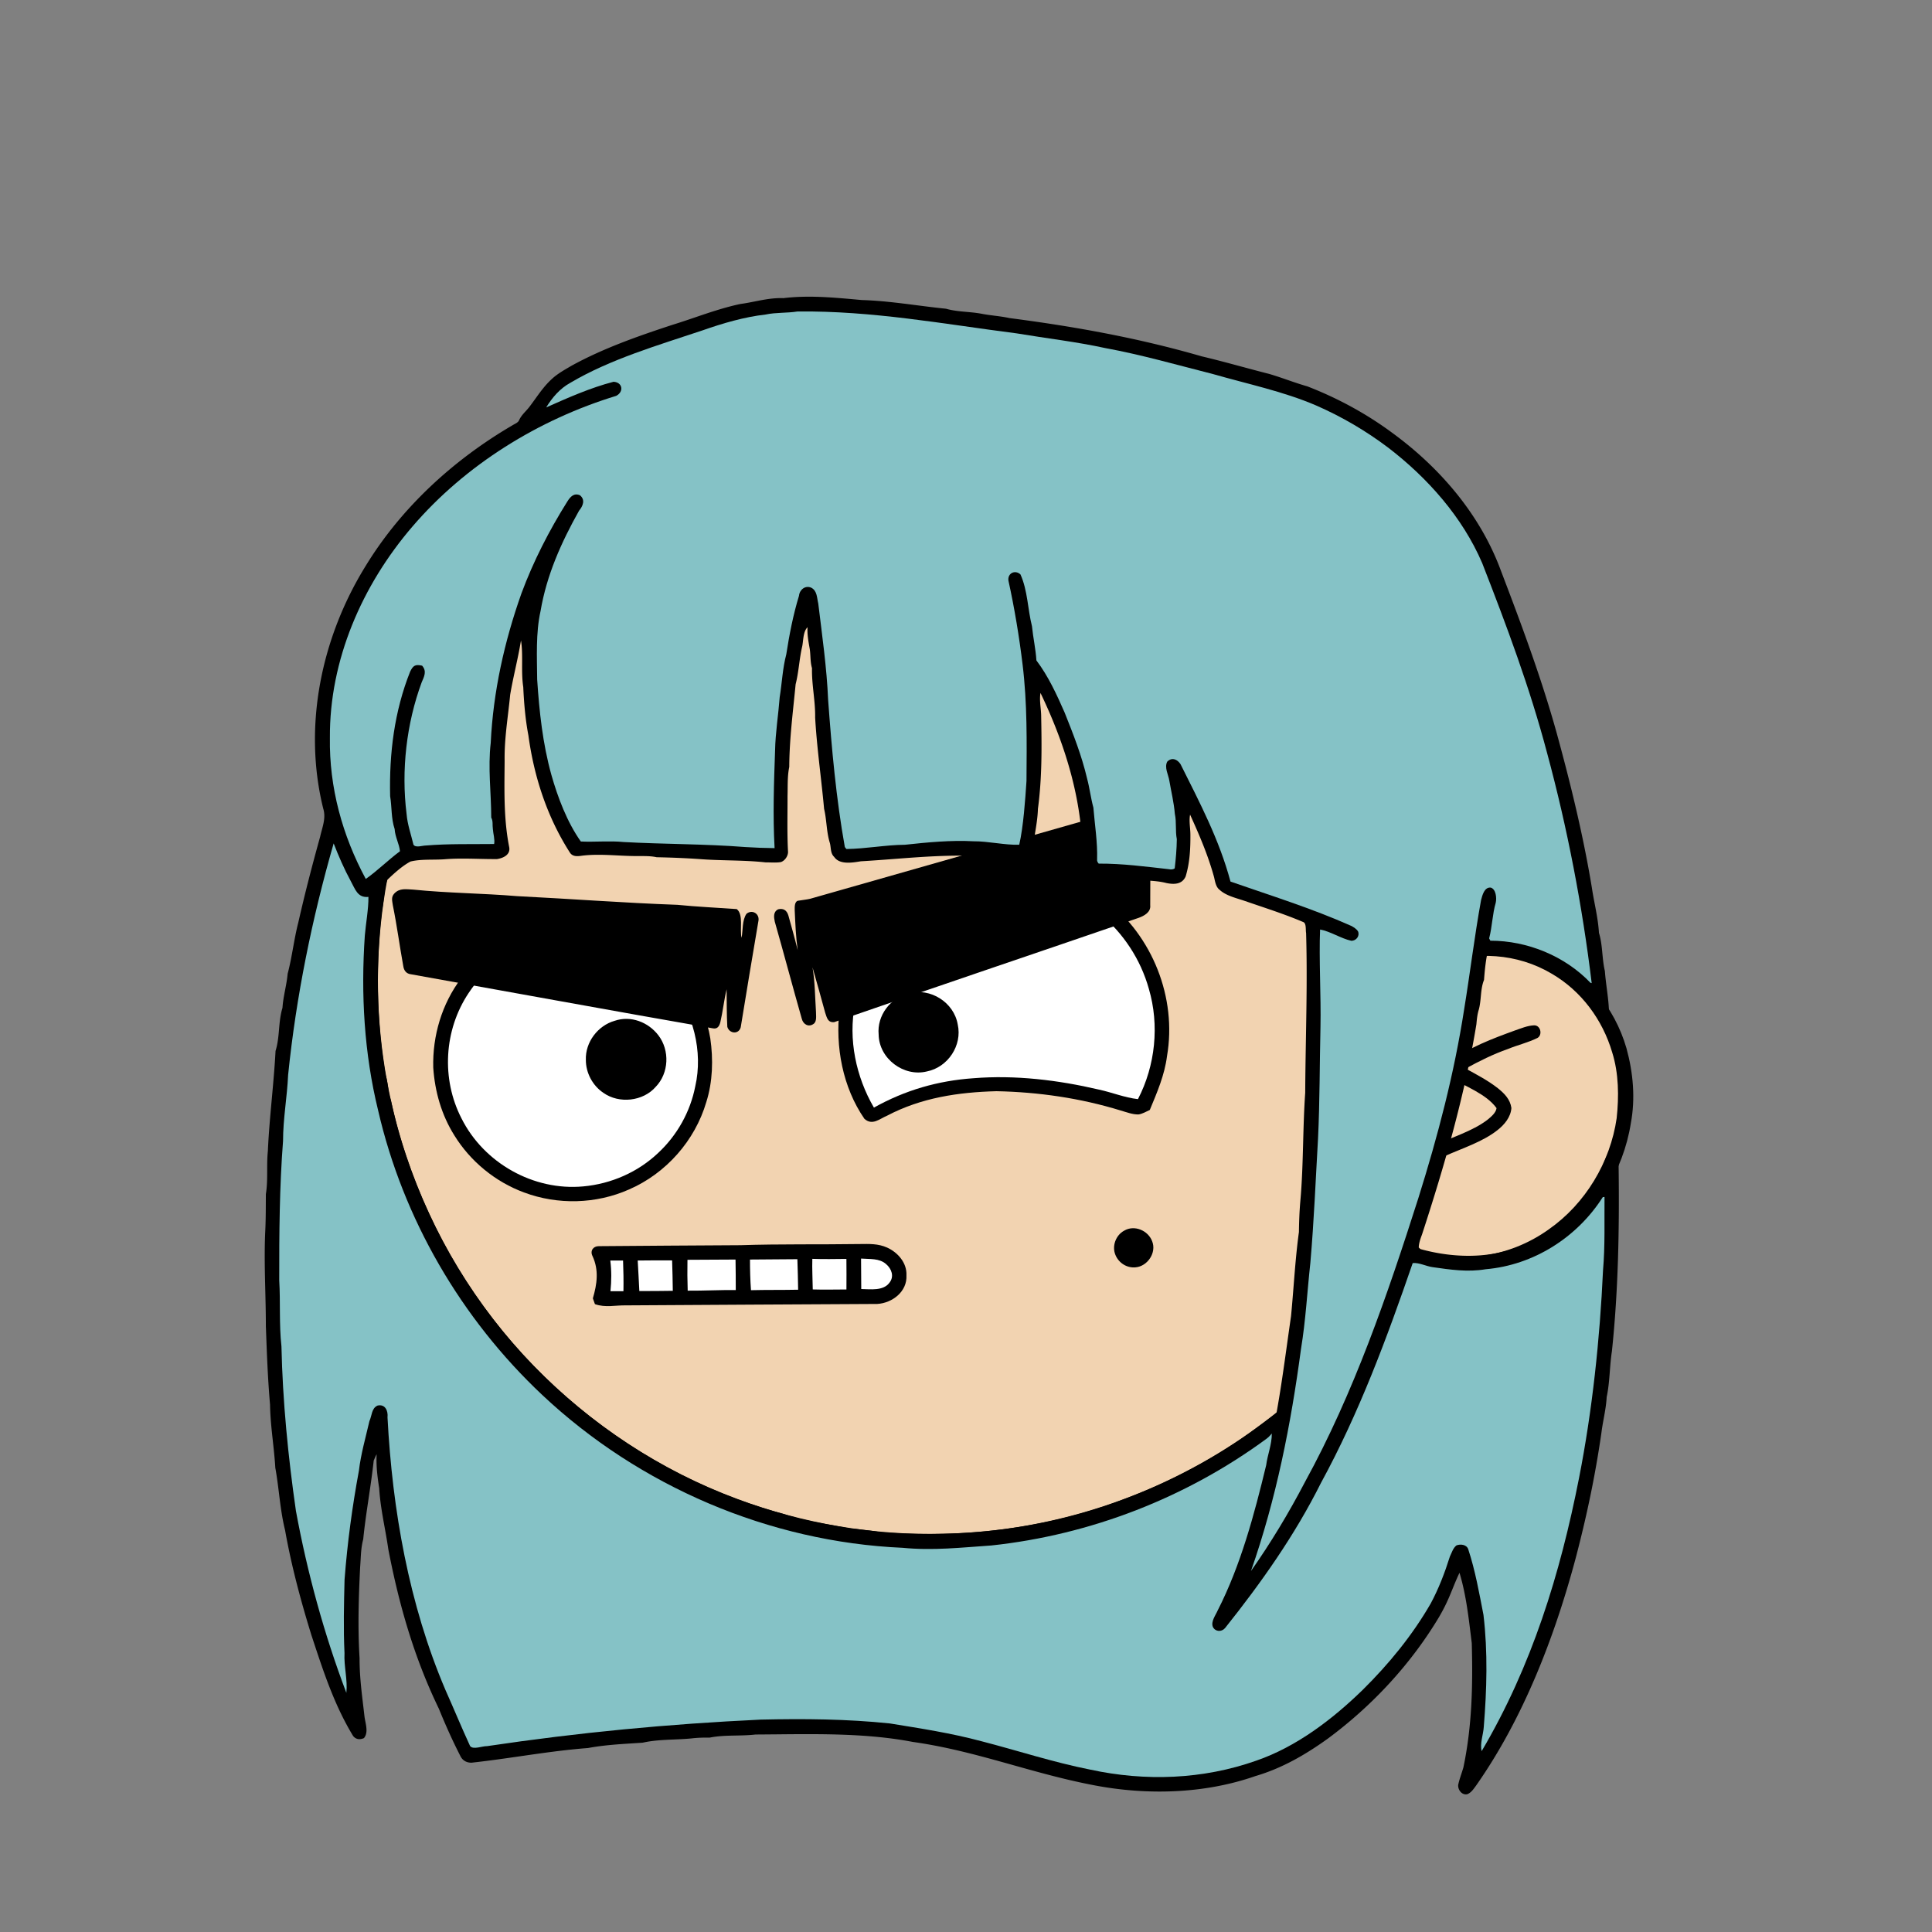 <svg xmlns:dc="http://purl.org/dc/elements/1.1/" xmlns:cc="http://creativecommons.org/ns#" xmlns:rdf="http://www.w3.org/1999/02/22-rdf-syntax-ns#" xmlns:svg="http://www.w3.org/2000/svg" xmlns="http://www.w3.org/2000/svg" viewBox="0 0 762 762" fill="none"><rect x="0" y="0" width="762" height="762" fill="#808080" stroke="none"/><mask id="avatarsRadiusMask"><rect width="762" height="762" rx="0" ry="0" x="0" y="0" fill="#fff"/></mask><g mask="url(#avatarsRadiusMask)"><path d="M396.01 164.85c37.82 4.9 74.21 19.64 104.8 42.39 6.15 4.84 12.48 9.33 18.02 14.92 23.77 21.98 42.73 49.02 55.13 78.95 9.35 22.31 14.72 46.04 16.64 70.14 6.62.81 13.05 2.14 19.12 5 15.54 6.93 27.08 20.94 31.78 37.21 2.63 9.56 3.56 19.75 1.72 29.55-2.96 18.76-13.72 36.13-29.37 46.92-10.94 7.65-24.49 12.03-37.86 11.68-5.13-.05-10.04-1.6-15.13-1.79-1.85 2.17-3.23 4.84-4.76 7.25-18.66 29.62-44.57 54.51-74.64 72.4-28.1 16.73-59.9 27.16-92.46 30.32-11.08.7-21.87 2.05-32.98.74-51.69-2.3-102.07-23.44-140.15-58.43-29.03-26.55-50.84-60.83-62.54-98.39-7.09-22.85-10.62-46.78-10.07-70.71.52-40.34 12.53-80.58 33.94-114.76 19.1-30.81 45.91-56.58 77.2-74.83 29.63-17.28 63.35-27.68 97.59-29.87 14.66-1.47 29.44-.37 44.02 1.31Z" fill="#000"/><path d="M363 169.06c48.47-1.39 97.32 14.7 135.81 44.12 6.55 4.06 11.72 9.49 17.36 14.64 24.33 22.63 43.2 50.95 54.93 82.02 7.43 19.61 11.86 40.2 13.56 61.09-8.89.74-17.34 2.34-25.38 6.38-2.19 1.03-1.89 4.95.68 5.23 2.35.23 4.98-1.51 7.24-2.2 14.62-5.37 31.32-4.35 44.78 3.68 11.69 6.78 20.09 18.16 23.89 31.06 2.6 8.25 2.68 17.41 1.76 25.95-2.5 17.35-12.35 33.73-26.73 43.81-15.71 11.33-37.17 14.64-54.93 6.2-3.17-1.43-5.94-3.58-9.08-5.05-2.95-1.09-4.88 2.79-2.7 4.75 3.17 2.76 7.34 4.52 11 6.56-20.14 34.15-49.45 62.7-84.41 81.47-30.2 16.31-64.44 25.53-98.78 26.15-27.63.72-55.33-4.04-81.21-13.72-30.32-11.24-57.84-29.43-80.37-52.6-22.67-23.37-39.92-51.88-50.2-82.77-14.96-44.64-14.91-94.01.27-138.59 11.05-33.06 30.28-63.21 55.37-87.39 29.67-28.73 67.65-48.54 108.13-56.67 12.8-2.52 25.94-4.24 39.01-4.12Z" fill="rgba(242, 211, 177, 1)"/><path d="M605.03 404.4c2.63-.1 3.44 3.8 1.36 4.98-3.69 1.83-7.82 2.77-11.64 4.35-5.82 2.04-11.28 4.76-16.68 7.72 4.29 2.34 8.86 4.74 12.71 7.76 2.58 2.09 4.85 4.35 5.33 7.8-.26 3.59-2.73 6.55-5.45 8.69-5.86 4.66-13.92 7.18-20.79 10.26-1.75.62-4.43 1.99-5.59-.26-1.02-1.74-.06-3.11 1.57-3.87 6.65-3.3 14.86-5.62 20.79-10.16 1.37-1.14 3.39-2.74 3.61-4.62-4.07-5.63-12.42-8.59-18.23-12.09-2.34-1.72-2.29-4.24-.16-6.13 7.27-5.64 16.98-9.26 25.57-12.38 2.42-.83 5.03-1.95 7.6-2.05Z" fill="#000"/><g transform="translate(-161 -83)"><path d="M556 424.07c14.74-.22 29.47 4.69 41.05 13.82 18.48 14.28 28.19 38.59 24.23 61.66-.97 7.55-3.91 14.28-6.79 21.23-1.41.65-2.88 1.52-4.42 1.77-2.33.07-4.8-.91-7.04-1.55-15.9-4.89-32.42-7.29-49.03-7.62-15.06.4-29.61 2.56-43.09 9.64-3.06 1.28-5.83 4.03-8.97 1.26-8.58-12.42-11.56-28.46-9.81-43.32 1.88-14.82 8.94-28.76 19.83-39 11.84-11.27 27.69-17.72 44.04-17.89Z" fill="#000"/><path d="M557 429.85c13.7-.2 27.09 4.84 37.68 13.45 9.3 7.59 16.22 18.13 19.44 29.7 4.21 14.33 2.58 30.26-4.3 43.51-5.35-.61-10.17-2.65-15.46-3.78-16.05-3.75-32.92-5.8-49.39-4.47-14.09.98-26.96 4.71-39.29 11.59-7.06-12.12-10.21-26.98-7.46-40.82 2.58-15.15 11.3-29.08 23.8-38.03 10.11-7.24 22.5-11.37 34.98-11.15Z" fill="#fff"/><path d="M381.31 447.08c12.98-1.32 26.32 2.09 37.02 9.56 12.03 8.29 20.42 21.5 22.82 35.91 1.2 8.25.97 17.09-1.57 25.09-4.48 15.26-15.89 28.16-30.47 34.49-12.99 5.78-28.14 6.16-41.44 1.18-11.33-4.19-21.14-12.24-27.48-22.52-5.05-8.05-7.68-17.27-8.31-26.71-.33-12.56 3.39-25.14 10.99-35.21 9.07-12.24 23.28-20.27 38.44-21.79Z" fill="#000"/><path d="M376.49 453.67c18.14-4.16 37.8 3.04 49.17 17.7 8.71 11.04 12.73 26.33 9.55 40.13-1.95 9.98-7.12 19.22-14.55 26.16-8.03 7.65-18.6 12.27-29.63 13.27-19.64 1.82-39.23-9.24-48.03-26.86-7.99-15.54-6.9-34.79 2.78-49.34 7-10.7 18.2-18.4 30.71-21.06Z" fill="#fff"/><path d="M519.39 474.75c8.57-2.25 17.85 3.55 19.35 12.31 1.85 8.26-3.88 16.87-12.14 18.52-9.15 2.29-18.91-5.05-19.05-14.53-.72-7.51 4.64-14.5 11.84-16.3ZM403.4 485.62c6.37-2.18 13.28.49 17.27 5.71 4.54 5.93 4.18 14.9-1.03 20.31-5.02 5.79-14.49 6.76-20.65 2.39-4.26-2.85-6.94-7.87-6.92-13-.26-6.95 4.69-13.5 11.33-15.41Z" fill="#000"/></g><g transform="translate(-161 -83)"><g fill="#000"><path d="M613.54 401.51c1.59 1.01 1.08 2.86 1.24 4.48-.06 11.34-.05 22.7-.12 34.04.32 2.75-2.42 4.22-4.62 5-39.99 13.74-80.12 27.25-120.05 41.12-2.53.2-2.84-1.75-3.51-3.66-1.63-6-3.3-11.98-5.01-17.95.97 5.75.98 11.66 1.36 17.47-.02 1.44.45 3.94-.99 4.85-1.95 1.4-4.07.13-4.6-2.03-3.64-12.73-7.02-25.58-10.66-38.32-.39-1.83-.65-3.91 1.36-4.88 2.11-.49 3.41.47 4 2.44 1.27 4.55 2.55 9.11 3.68 13.7-.73-5.24-.94-10.49-1.18-15.77-.01-1.27-.14-3.73 1.66-3.79 1.47-.26 2.98-.38 4.43-.72 41.23-11.74 82.37-23.44 123.6-35.22 3.27-.87 6.02-2.08 9.41-.76ZM324 433.87c13.64 1.39 27.36 1.44 41 2.58 21.04 1.05 42.11 2.67 63.14 3.42 7.79.78 15.61 1.12 23.44 1.68 2.77 2.19 1.08 8.08 1.91 11.33.56-2.97.18-6.91 1.92-9.46 2.15-1.8 5.08-.17 4.76 2.56-2.36 14.03-4.77 28.14-7.02 42.18-.8 2.93-4.48 2.56-5.29-.15-.27-4.92-.21-9.89-.28-14.83-1.03 4.29-1.47 8.69-2.47 12.98-.43 1.64-1.17 2.84-3.1 2.4-39.48-6.89-79.4-14.23-118.87-21.29-1.88-.2-2.83-1.46-3.09-3.26-1.45-7.98-2.5-16.04-4.12-23.99-.23-1.72-.74-3.14.56-4.58 2.12-2.29 4.72-1.68 7.51-1.57Z"/></g></g><g transform="translate(-161 -83)"><path d="M397.16 574.5c18.25-.16 37.53-.27 55.83-.38 15.65-.52 31.34-.22 47-.46 3.82-.04 7.34-.21 10.91 1.4 4.24 1.92 7.84 6.05 7.61 10.93.36 6.41-5.56 10.94-11.5 11.3-33 .13-66.01.4-99.01.56-4.37-.09-8.11.99-12.35-.48-.27-.76-.54-1.53-.82-2.29 1.66-5.65 2.44-11.14-.14-16.68-1.03-2.03.23-3.9 2.47-3.9Z" fill="#000"/><path d="M510.489 581.58c2.16 1.83 3.27 4.85 1.35 7.29-2.42 3.37-7.56 2.6-11.15 2.54-.04-4-.07-8.01-.08-12.02 3.35.28 7.2-.21 9.88 2.19ZM401.711 580.18c1.68-.01 3.36-.02 5.03-.02.16 4.03.22 8.05.15 12.09-1.71.01-3.41.01-5.12.02.41-4.09.45-8.01-.06-12.09ZM412.52 580.16c4.52-.07 9.04-.06 13.57-.04.12 3.99.23 7.99.27 11.99-4.4.08-8.8.09-13.2.09-.22-4.02-.39-8.03-.64-12.04ZM432.141 579.88c6.32-.04 12.64-.05 18.96-.1.07 4.01.1 8.02.09 12.03-6.33-.07-12.64.29-18.96.24-.13-4.06-.17-8.11-.09-12.17ZM456.801 579.78c6.23-.08 12.46-.06 18.69-.14.13 4.01.25 8.03.3 12.04-6.2.13-12.4.03-18.6.18-.29-4.03-.39-8.05-.39-12.08ZM481.391 579.5c4.48.17 8.96.07 13.44.03.03 4.01.06 8.03.01 12.05-4.43.01-8.85.13-13.28-.01-.05-4.03-.29-8.04-.17-12.07Z" fill="#fff"/></g><g transform="translate(-161 -83)"><path d="M604.38 568.39c4.02-2.41 9.46-.07 11.04 4.17 1.82 4.48-1.82 9.89-6.54 10.29-3.42.34-6.63-1.72-7.93-4.86-1.48-3.48.12-7.82 3.43-9.6Z" fill="#000"/></g><g transform="translate(-161 -83)"><path fill-rule="evenodd" clip-rule="evenodd" d="M498.612 201.129c-9.532-.853-19.017-1.703-28.613-.539-3.914-.152-7.587.573-11.289 1.303-1.888.373-3.782.747-5.721 1.007-6.201 1.319-12.074 3.316-17.978 5.325-2.961 1.007-5.93 2.017-8.952 2.945-13.49 4.43-27.3 9.27-39.75 16.14l-.768.449c-2.422 1.413-4.975 2.904-6.982 4.811-2.558 2.35-4.461 4.995-6.408 7.702-.663.922-1.331 1.851-2.032 2.778-.545.764-1.16 1.439-1.77 2.107-1.002 1.098-1.99 2.181-2.63 3.623-.328.721-1.14 1.156-1.902 1.565-.306.164-.603.323-.858.495-23.16 13.56-43.7 32.38-57.74 55.38-17.48 28.24-24.78 63.17-16.73 95.7.927 2.959.174 5.76-.601 8.645-.221.82-.443 1.646-.629 2.485-3.2 11.52-5.95 22.12-8.61 33.81-.843 3.265-1.446 6.587-2.048 9.909-.627 3.455-1.254 6.911-2.152 10.301-.193 2.149-.591 4.239-.989 6.327-.449 2.352-.897 4.702-1.051 7.133-.845 2.731-1.1 5.6-1.353 8.463-.257 2.892-.512 5.778-1.377 8.507-.323 6.133-.895 12.458-1.468 18.781-.634 6.996-1.268 13.99-1.562 20.719-.262 2.5-.265 5.034-.269 7.565-.005 3.169-.009 6.334-.521 9.425-.005.858-.008 1.717-.012 2.575-.016 4.147-.032 8.301-.248 12.435-.338 7.738-.151 15.448.037 23.163.111 4.609.223 9.219.223 13.837l.056 1.498c.368 9.987.718 19.482 1.594 29.502.07 4.858.592 9.649 1.114 14.442.38 3.486.76 6.973.966 10.488.609 3.327 1.025 6.68 1.442 10.035.604 4.864 1.209 9.731 2.398 14.525 2.49 14.01 6.21 27.91 10.42 41.5l.589 1.781c4.33 13.118 8.589 26.018 15.841 37.929 1.15 1.4 2.65 1.52 4.26.83 1.507-1.782 1.006-4.314.551-6.613-.124-.63-.245-1.243-.321-1.817-.161-1.431-.33-2.856-.5-4.277-.745-6.26-1.482-12.459-1.45-18.823-.74-12.01-.37-24 .23-36 .077-.952.13-1.895.183-2.833.151-2.707.299-5.368 1.027-8.057.504-5.171 1.32-10.684 2.138-16.219.741-5.008 1.485-10.034 2.002-14.841.128-.27.246-.554.365-.841.234-.563.47-1.135.795-1.619-.25 4.54.3 8.92 1 13.39.316 5.286 1.245 10.431 2.168 15.545.511 2.828 1.02 5.647 1.422 8.475 4.22 21.92 10.18 42.76 19.94 62.92 2.56 6.29 5.33 12.51 8.43 18.56.84 1.84 2.47 2.78 4.48 2.74 6.485-.707 12.862-1.627 19.222-2.544 8.852-1.277 17.672-2.549 26.708-3.236 5.885-1.109 11.971-1.495 17.986-1.876 1.202-.076 2.401-.152 3.594-.234 3.985-.903 8.141-1.08 12.285-1.257 2.418-.103 4.832-.206 7.205-.453 2.3-.27 4.61-.31 6.93-.29 3.445-.683 6.867-.75 10.316-.817 2.559-.05 5.134-.101 7.744-.403 2.747-.014 5.514-.04 8.295-.067 17.876-.174 36.339-.353 53.715 2.987 13.975 1.971 26.751 5.552 39.638 9.163 10.452 2.93 20.977 5.88 32.272 8.007 20.68 3.91 43.22 3.3 63.18-3.68 10.54-3.09 19.74-8.41 28.62-14.79 17.47-12.92 32.79-29.39 43.93-48.07 2.59-4.422 3.911-7.67 5.284-11.046.8-1.969 1.619-3.981 2.716-6.294 2.429 8.051 3.441 16.323 4.458 24.641.127 1.033.253 2.066.382 3.099.45 16.62.12 32.7-3.3 49.03a76.535 76.535 0 0 1-.774 2.455c-.482 1.471-.964 2.944-1.286 4.455-.14 1.95 1.48 4.11 3.58 3.66 1.413-.565 2.254-1.724 3.107-2.899.143-.198.287-.395.433-.591 18.63-26.58 30.92-58.55 39.25-89.71 4.36-16.66 7.66-32.29 10.13-49.38.233-1.899.573-3.771.912-5.641.508-2.795 1.015-5.584 1.158-8.449.719-3.366.986-6.802 1.253-10.233.205-2.634.409-5.264.817-7.857 2.51-23.93 2.94-47.85 2.65-71.9-.012-.38-.012-.781-.011-1.193.003-1.54.006-3.229-.689-4.507-1.81-.93-3.9-.24-4.5 1.77-5.87 15.72-17.78 28.77-33.72 34.5-12.43 4.97-26.5 4.6-39.26 1.08l-.66-.62c.03-1.69.69-3.53 1.28-5.12 8.82-27 16.85-54.86 21.45-82.9l.012-.129c.186-1.982.361-3.862.968-5.771.44-1.67.603-3.378.765-5.076.213-2.236.424-4.453 1.265-6.534.26-3.34.56-6.63 1.2-9.92 15.67.09 30.89 6.74 40.35 19.45.419.53.791 1.131 1.167 1.737.666 1.075 1.341 2.164 2.293 2.893 1.85 1.09 4.27-.64 4.24-2.65-.13-2.731-.478-5.438-.827-8.15-.294-2.282-.588-4.566-.753-6.87-.537-2.264-.759-4.566-.979-6.858-.267-2.782-.533-5.548-1.361-8.212-.23-3.895-.945-7.64-1.663-11.403-.407-2.13-.815-4.265-1.137-6.437-3.16-19.18-7.74-38.33-12.81-57.08-6.21-23.29-14.52-45.52-23.09-68-8.12-22.04-24.01-40.56-42.83-54.29-10.23-7.58-21.59-13.72-33.46-18.32-2.646-.752-5.238-1.647-7.831-2.542-2.404-.831-4.809-1.661-7.259-2.378-3.529-.894-7.148-1.868-10.781-2.846-5.311-1.43-10.652-2.869-15.789-4.074-25.05-7.25-50.05-11.76-75.9-15.11-1.948-.436-3.925-.686-5.903-.937-1.697-.215-3.396-.431-5.077-.763-1.972-.372-3.935-.548-5.889-.724-2.724-.244-5.431-.488-8.121-1.256-3.832-.383-7.665-.874-11.501-1.366-7.191-.922-14.392-1.845-21.619-2.054l-2.367-.211ZM479.52 330.36l-.17.19c-1.17 1.264-1.426 3.42-1.659 5.379-.088.738-.172 1.447-.301 2.071-.552 2.353-.88 4.726-1.208 7.1-.361 2.611-.722 5.223-1.382 7.81a942.668 942.668 0 0 1-.698 6.899c-.884 8.536-1.772 17.121-1.812 25.681-.582 2.774-.607 5.699-.632 8.583-.009.983-.017 1.961-.048 2.927.006 2.048-.007 4.098-.02 6.147-.034 5.297-.068 10.595.22 15.873 0 1.64-1.26 3.48-2.82 3.99-1.34.225-2.721.189-4.094.154-.636-.017-1.269-.034-1.896-.024-4.81-.541-9.702-.672-14.591-.804-3.791-.102-7.581-.203-11.329-.496-5.72-.4-11.35-.62-17.09-.74-2.086-.457-4.172-.455-6.278-.453-.569.001-1.139.001-1.712-.007-2.412 0-4.897-.122-7.402-.245-4.91-.242-9.9-.487-14.588.175-1.65.22-3.31.2-4.28-1.37-8.95-14-14.09-29.79-16.33-46.18-1.18-6.2-1.74-12.72-2.02-19.02-.476-3.12-.465-6.318-.453-9.443.011-3.106.022-6.141-.447-8.957-.598 3.67-1.39 7.342-2.182 11.019-.745 3.456-1.492 6.916-2.078 10.381-.244 2.538-.542 5.051-.84 7.556-.728 6.121-1.449 12.192-1.35 18.444-.008 1.131-.018 2.26-.029 3.387-.097 10.295-.192 20.409 1.809 30.613.67 3.09-2.29 4.45-4.79 4.83-2.418.018-4.833-.036-7.247-.09-4.256-.095-8.51-.19-12.773.11-1.701.162-3.506.182-5.326.202-3.016.034-6.074.068-8.774.748-3.22 1.7-6.43 4.63-9.06 7.14-.867 2.048-1.143 4.536-1.414 6.972-.178 1.609-.354 3.195-.696 4.618-2.56 21.69-2.3 43.94 1.35 65.47.534 1.538.752 3.145.969 4.745.239 1.759.477 3.511 1.131 5.155 3.53 16.9 9.54 33.41 17.06 48.95 26.89 55.54 78.18 98.22 137.77 114.25 6.324 2.136 13.327 3.392 20.076 4.603 2.002.359 3.981.714 5.914 1.087.939.103 1.876.2 2.812.298 3.242.337 6.47.673 9.698 1.232 32.51 2.43 65.18-1.38 95.71-12.99 16.29-6.05 31.9-14.09 46.29-23.84 2.628-1.776 5.176-3.659 7.723-5.541 2.056-1.519 4.112-3.038 6.207-4.499 1.673-9.254 2.963-18.487 4.257-27.752.493-3.531.987-7.066 1.503-10.608.38-3.927.692-7.864 1.004-11.802.567-7.145 1.133-14.29 2.106-21.368.05-4 .2-7.93.53-11.92.707-7.704.921-15.564 1.137-23.454.178-6.519.356-13.058.813-19.546.037-7.088.159-14.155.281-21.217.24-13.911.48-27.801.069-41.783-.072-.358-.088-.822-.105-1.316-.04-1.148-.085-2.455-.855-2.944-5.932-2.531-11.949-4.568-18.012-6.621-1.746-.591-3.495-1.183-5.248-1.789a75.65 75.65 0 0 0-2.133-.691c-2.787-.874-5.733-1.798-7.787-3.709-1.277-.951-1.678-2.787-2.015-4.332-.045-.209-.09-.413-.135-.608-2.35-8.59-5.79-16.6-9.47-24.69-.318 1.626-.174 3.384-.033 5.114.072.876.143 1.745.153 2.586.05 5.65-.22 11.23-1.87 16.67-1.41 3.22-4.64 3.21-7.64 2.6-2.349-.62-4.744-.795-7.147-.97-1.975-.143-3.956-.288-5.923-.68-3.346-.402-6.729-.545-10.108-.688-2.256-.095-4.51-.19-6.752-.362-2.27-.41-3.32-2.35-3.13-4.57.59-23.55-6.43-46.65-16.55-67.7-.328 1.896-.14 3.865.047 5.821.092.962.183 1.922.213 2.869.24 12.44.39 24.66-1.27 37.01-.094 3.287-.621 6.488-1.15 9.698-.317 1.927-.635 3.858-.86 5.812-.46 1.5-1.32 3.36-2.87 4-2.04 1.03-4.84.65-7.02.22-15.521-2.184-29.986-1.082-44.937.058-4.286.326-8.611.656-13.013.912l-.179.03c-3.22.532-8.23 1.362-10.321-1.75-1.07-.973-1.24-2.347-1.41-3.721-.073-.59-.146-1.181-.29-1.739-.776-2.456-1.066-4.98-1.356-7.513-.23-2.004-.461-4.013-.934-5.997-.412-4.529-.925-9.11-1.44-13.704-.836-7.457-1.675-14.949-2.09-22.306.055-3.252-.283-6.438-.621-9.626-.344-3.254-.69-6.511-.619-9.844-.451-1.542-.541-3.092-.631-4.653-.054-.928-.108-1.861-.239-2.797l-.153-.875c-.453-2.575-.923-5.251-.717-7.845Z" fill="#000"/><path d="M475.54 205.85c29.64-.32 57.29 4.9 86.47 8.64 11.73 1.97 23.34 3.27 34.99 5.81 14.16 2.59 28.55 6.72 42.51 10.26 13.44 3.86 27.72 6.83 40.54 12.34 10.11 4.41 19.61 9.98 28.41 16.61 15.56 11.92 29.37 27.45 37.14 45.6 9.66 24.76 18.76 49.07 25.57 74.81 8.03 29.68 13.91 60.36 17.61 90.84l-.49-.14c-10.11-10.58-24.91-16.61-39.48-16.6l-.48-.91c1.22-4.64 1.27-9.51 2.61-14.1.41-1.8.1-5.35-1.99-5.94-2.52-.23-3.3 3.04-3.8 4.92-2.61 14.35-4.32 28.69-6.66 43.01-3.96 25.56-10.34 49.87-18.06 74.5-12.18 38.17-25.42 76.84-44.76 112.06-6.35 12.15-13.39 23.85-21.27 35.06 9.97-28.49 15.74-57.72 19.73-87.59 1.88-11.39 2.43-22.51 3.69-33.95 1.46-16.84 2.06-32.35 3.03-49.1.7-14.73.62-29.25.96-43.98.25-12.18-.64-26.94-.15-38.38 4.02.69 8.2 3.53 12.33 4.44 1.92-.01 3.38-1.87 2.64-3.7-.66-1.04-1.68-1.63-2.73-2.2-15.57-6.93-31.56-11.88-47.58-17.46-4.43-16.55-12.09-31.04-19.71-46.31-1.26-1.91-3.38-2.83-5.22-1.01-1.25 2.31.42 5.1.81 7.53.75 4.38 1.81 8.64 2.17 13.08.72 3.34.13 6.66.78 10-.05 3.87-.38 7.69-.83 11.51-.62.42-1.38.53-2.31.32-9.24-1.03-18.34-2.25-27.67-2.2-.5-.55-.71-1.11-.63-1.68.21-6.75-.93-13.71-1.47-20.43-1.03-3.77-1.46-7.65-2.47-11.41-2.13-9.07-5.42-17.44-8.86-26.04-3.08-7.04-6.48-14.44-11.14-20.58-.28-4.49-1.3-8.99-1.75-13.5-1.68-6.65-1.7-14.17-4.55-20.44-2.17-1.94-5.14-.41-4.73 2.47 2.36 10.71 4.27 22.21 5.58 33.08 1.87 15.36 1.65 30.48 1.54 45.91-.49 7.47-1.22 18.01-2.86 25.17-5.46.21-12.4-1.42-18-1.36-8.92-.49-18.18.41-27.07 1.37-7.7.06-15.4 1.59-23.11 1.68l-.61-.78c-3.43-19.15-5.17-38.72-6.59-58.09-.52-12.56-2.39-25.53-3.89-37.98-.55-2.23-.4-4.95-2.72-6.2-2.4-1.08-4.65.77-4.88 3.18-2.31 7.56-3.8 15.29-5.01 23.09-1.47 5.57-1.68 11.23-2.6 16.91-.53 7.03-1.68 13.95-1.82 21-.45 12.86-.91 25.65-.19 38.52-3.83-.03-7.75-.19-11.58-.43-15.7-1.24-32.49-1.11-48-1.98-5.25-.55-11.72.07-16.84-.21-5.38-7.55-9.13-17.46-11.65-26.4-3.41-12.34-4.72-24.72-5.57-37.49-.07-8.81-.59-18.38 1.33-26.98 2.41-14.22 8.17-27.09 15.19-39.6 1.54-1.83 2.56-4.33.33-6.1-2.37-1.01-3.81.65-4.95 2.47-7.17 11.41-13.4 23.57-18.09 36.21-6.75 19.01-11.16 38.83-12.13 59.01-1.15 9.93.19 19.56.2 29.44.8 1.46.4 2.9.65 4.56.13 1.9.83 4 .5 5.87-8.94.11-17.98-.15-26.89.59-1.4-.01-4.04 1.03-4.93-.32-.97-4.09-2.38-7.94-2.72-12.16-2.15-17.21-.05-35.58 5.95-51.86.99-2.28 2.12-4.41.18-6.59-2.71-.6-3.54-.06-4.72 2.34-6.25 15.72-8.28 32.29-7.89 49.13.72 4.37.36 8.73 1.78 12.98.17 3.1 1.81 5.81 2.1 8.75-4.43 3.24-8.78 7.62-13.49 10.92-9.23-17.1-14.46-36.17-14.15-55.66-.21-30.7 12.73-60.25 32.55-83.33 20.92-24.39 49.76-42.2 80.38-51.55 3.11-1.63 2.51-5.35-1.05-5.55-9.04 2.33-18.05 6.32-26.58 10.12 2.43-3.95 5.43-7.47 9.56-9.73 15.78-9.35 34.77-14.85 52.1-20.66 8.04-2.82 16.44-5.29 24.92-6.26 4.14-.87 8.35-.53 12.54-1.19Z" fill="rgba(133, 194, 198, 1)"/><path d="M292.6 415.65c1.98 5.1 4.14 10.07 6.76 14.89 1.72 3.08 2.62 6.65 6.95 6.21.07 4.69-1.02 10.43-1.42 15.25-1.59 23.14-.27 46.4 5.24 68.93 9.85 42.79 32.74 82.15 64.71 112.23 38.37 36.11 89.58 58 142.16 60.31 11.95 1.17 23.14-.11 35.01-.92 39.05-4.17 76.81-18.8 108.47-42.06.82-.61 1.48-1.31 2.14-2.09.01 4.38-1.67 8.24-2.23 12.51-4.66 19.29-10.03 39.45-19.09 57.2-.81 1.91-2.8 4.42-1.93 6.56.97 1.94 3.38 2.07 4.78.49 14.32-17.95 27.53-36.63 37.82-57.22 15.12-27.71 25.97-57.03 36.22-86.77 2.51-.25 5.28 1.25 7.8 1.6 7.13 1.01 13.82 2.03 21 .83 18.88-1.63 36.04-12.54 46.18-28.46l.67-.04c-.1 9.66.25 19.28-.59 28.92-1.23 27-4.23 55.35-9.45 81.88-7.48 38.02-18.63 74.2-38.42 107.77-.75-2.99.65-6.52.84-9.57 1.19-14.7 1.62-29.5-.12-44.16-1.69-8.66-3.24-17.5-6.01-25.9-.63-1.87-3.03-2.14-4.64-1.52-1.37 1.06-1.84 2.86-2.6 4.39-1.99 6.34-4.41 12.67-7.56 18.52-7.19 12.51-16.55 23.93-26.8 34.05-11.91 11.61-26.13 22.48-42 27.94-21.05 7.44-43.73 8.25-65.48 3.54-14.68-2.91-28.75-7.55-42.91-11.2-12.06-3.23-23.85-5.02-36.09-7.01-16.94-1.77-33.88-1.9-50.9-1.52-36.82 1.74-71.61 5.06-108.03 10.47-1.82-.07-5.49 1.53-6.68-.06-3.37-7.32-6.46-14.83-9.74-22.17-14.38-33.73-20.91-70.97-22.82-107.44.29-2.57-.91-5.35-3.93-4.66-2.4 1.09-2.17 3.87-3.21 6.15-1.45 6.32-3.39 13.06-4.13 19.49-2.65 14.31-4.56 28.48-5.67 42.99-.24 9.69-.48 19.31-.02 29-.28 5.26 1.28 10.49.73 15.68-8.76-23.09-15.43-47.48-19.89-71.77-3.08-21.36-5.24-43.33-5.71-64.91-.96-8.67-.36-17.31-.87-26-.03-18.35.09-36.85 1.5-55 0-8.74 1.61-17.28 2-26 3.14-30.87 9.43-61.75 17.96-91.35Z" fill="rgba(133, 194, 198, 1)"/></g></g></svg>